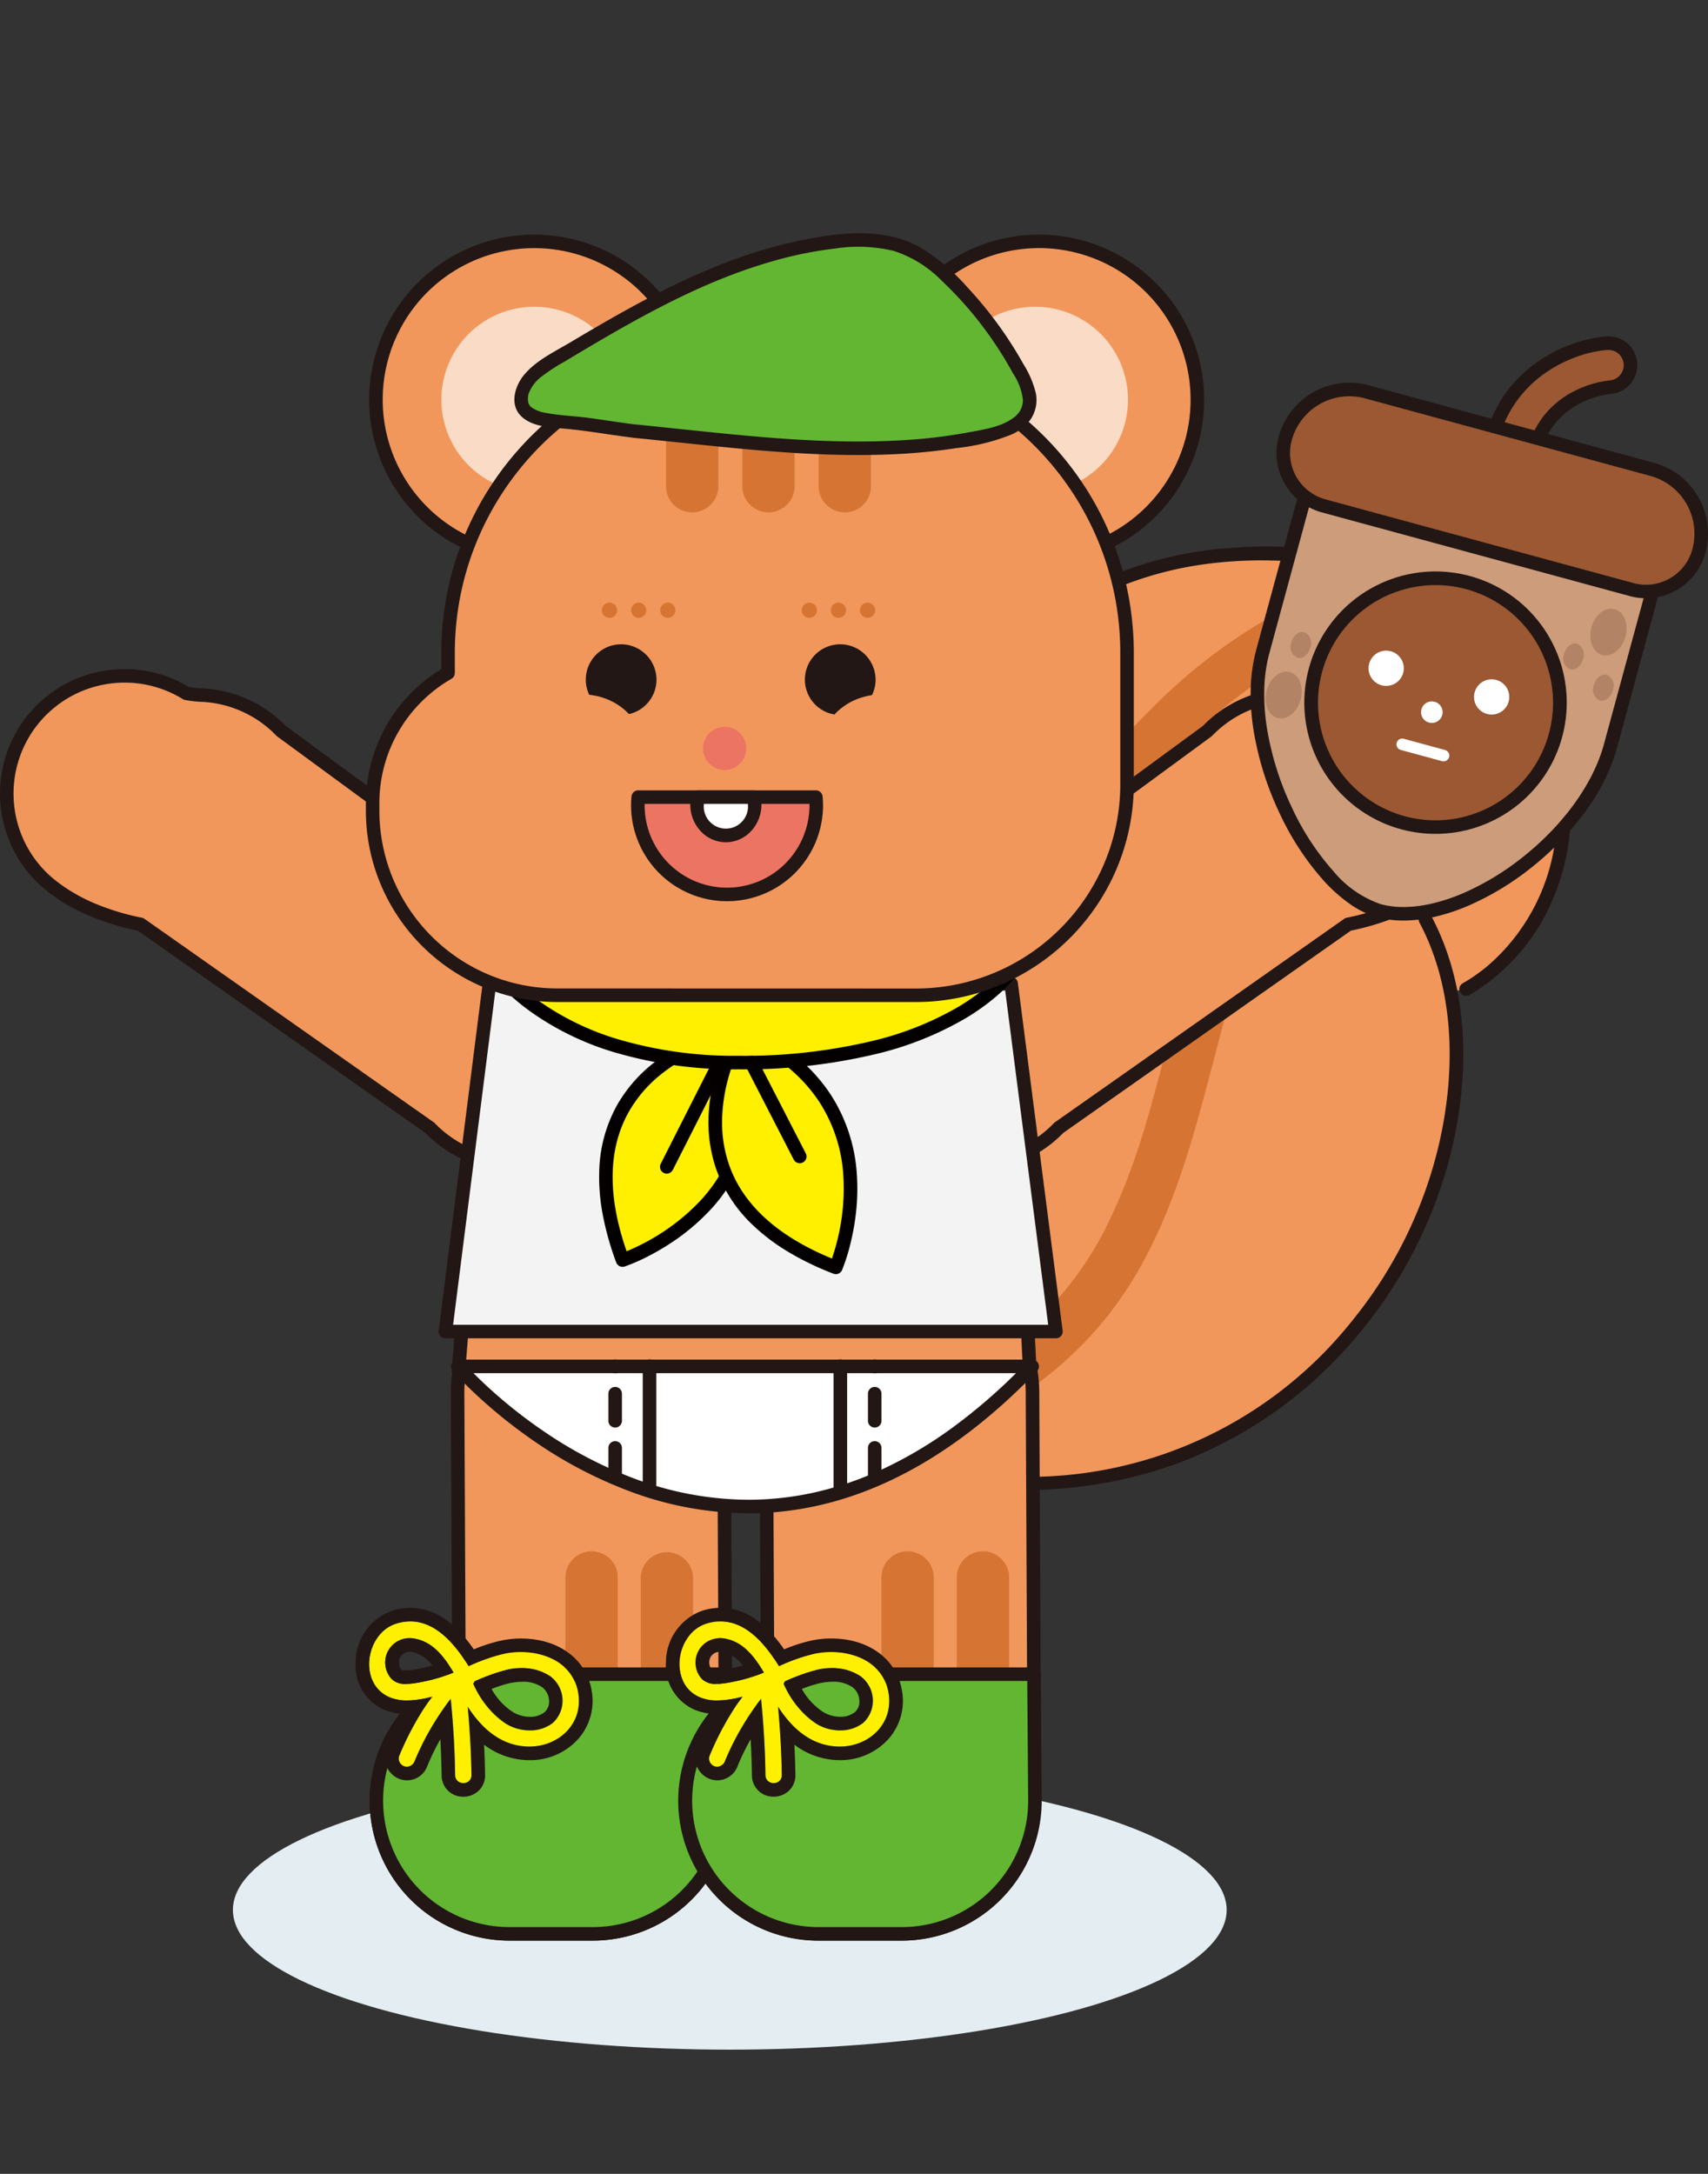 <svg xmlns="http://www.w3.org/2000/svg" xmlns:xlink="http://www.w3.org/1999/xlink" width="220" height="280" viewBox="0 0 220 280">
  <rect x="0" y="0" width="220" height="280" fill="#333333" stroke="none"/>
  <defs>
    <clipPath id="clip-path">
      <rect id="Rectangle_13704" data-name="Rectangle 13704" width="219.999" height="219.917" fill="none"/>
    </clipPath>
    <clipPath id="clip-path-2">
      <path id="Path_5503" data-name="Path 5503" d="M287.516,106.013c-12.094,5.462-23.047,15.508-30.484,26.5s-11.155,24.7-9.065,37.8l.663-.094-4.97,39.9-.117.711a55.711,55.711,0,0,0,88.891-41.139,45.124,45.124,0,0,0-.654-11.325l2.018-.287c8.079-4.613,12.865-14.083,12.643-23.384s-5.108-18.2-12.3-24.1a37.392,37.392,0,0,0-19.374-8.2,64.494,64.494,0,0,0-7.284-.424,48.161,48.161,0,0,0-19.966,4.042" transform="translate(-243.541 -101.971)" fill="none"/>
    </clipPath>
    <clipPath id="clip-path-4">
      <path id="Path_5540" data-name="Path 5540" d="M166.914,38.183a38.61,38.61,0,0,0-38.61,38.61v2.574a19.344,19.344,0,0,0-9.715,16.782v.914a23.817,23.817,0,0,0,23.816,23.817H188.52a27.248,27.248,0,0,0,27.247-27.248V76.793a38.61,38.61,0,0,0-38.61-38.61Z" transform="translate(-118.589 -38.183)" fill="none"/>
    </clipPath>
    <clipPath id="clip-Img-charactor-squirrel">
      <rect width="220" height="280"/>
    </clipPath>
  </defs>
  <g id="Img-charactor-squirrel" clip-path="url(#clip-Img-charactor-squirrel)">
    <g id="Group_43000" data-name="Group 43000" transform="translate(15703 -8150)">
      <rect id="Rectangle_13827" data-name="Rectangle 13827" width="220" height="280" transform="translate(-15703 8150)" fill="none"/>
      <ellipse id="Ellipse_81" data-name="Ellipse 81" cx="64" cy="18" rx="64" ry="18" transform="translate(-15673 8378)" fill="#e4eef2"/>
      <g id="Group_43005" data-name="Group 43005" transform="translate(-15702.999 8180.042)">
        <g id="Group_42832" data-name="Group 42832">
          <g id="Group_42831" data-name="Group 42831" clip-path="url(#clip-path)">
            <path id="Path_5499" data-name="Path 5499" d="M243.541,280.082a55.711,55.711,0,0,0,88.891-41.138c.449-7.075-.516-14.386-3.862-20.636l-77.334.228-7.578,60.835" transform="translate(-144.975 -129.954)" fill="#f1975b"/>
            <path id="Path_5500" data-name="Path 5500" d="M253.627,170.312c-2.089-13.1,1.628-26.812,9.065-37.8s18.391-21.036,30.484-26.5c8.537-3.856,17.943-4.676,27.25-3.618a37.4,37.4,0,0,1,19.374,8.2c7.191,5.9,12.078,14.8,12.3,24.1s-4.565,18.771-12.644,23.384" transform="translate(-150.636 -60.701)" fill="#f1975b"/>
          </g>
        </g>
        <g id="Group_42834" data-name="Group 42834" transform="translate(98.566 41.27)">
          <g id="Group_42833" data-name="Group 42833" clip-path="url(#clip-path-2)">
            <path id="Path_5501" data-name="Path 5501" d="M373.221,113.224c-15.855-11.883-36.079-1.233-48.528,10.522C311.407,136.291,301.9,152.97,297.02,170.52a104.48,104.48,0,0,0-3.78,30.627c.105,4.059,6.424,4.074,6.319,0a98.9,98.9,0,0,1,11.22-48.352c7.6-14.5,19.084-28.593,34.27-35.5,8.374-3.81,17.37-4.318,24.983,1.388,1.376,1.031,3.517.211,4.322-1.133a3.231,3.231,0,0,0-1.133-4.322" transform="translate(-273.105 -105.578)" fill="#d67533"/>
            <path id="Path_5502" data-name="Path 5502" d="M292.1,243.9c4.129-3.588,8.793-6.48,13.095-9.849a46.966,46.966,0,0,0,10.818-11.824c5.824-9.162,8.5-19.848,11.219-30.231,2.693-10.3,5.6-21.061,12.459-29.471,5.685-6.966,14.134-12.119,23.412-10.467,4.256.757,8.45,2.762,11.019,6.352,3.526,4.929,3.462,11.4,2.97,17.169-.345,4.051,5.975,4.028,6.319,0,.505-5.935.293-12.066-2.251-17.556a20.854,20.854,0,0,0-9.794-9.864,28.132,28.132,0,0,0-28.008,2.433c-9.348,6.386-14.948,16.535-18.535,27.022-3.92,11.459-5.607,23.7-10.679,34.766a43.891,43.891,0,0,1-10.677,14.944c-4.989,4.4-10.81,7.74-15.835,12.107-3.075,2.672,1.41,7.125,4.468,4.468" transform="translate(-269.173 -127.885)" fill="#d67533"/>
          </g>
        </g>
        <g id="Group_42836" data-name="Group 42836">
          <g id="Group_42835" data-name="Group 42835" clip-path="url(#clip-path)">
            <path id="Path_5504" data-name="Path 5504" d="M241.816,279.548a56.338,56.338,0,0,0,25.728,10.4,57.592,57.592,0,0,0,27.7-2.79,55.4,55.4,0,0,0,21.965-14.984,58.736,58.736,0,0,0,12.84-23.1c2.639-9.275,3.136-19.8-.381-28.912a32.82,32.82,0,0,0-1.631-3.581c-.527-.992-2.035-.111-1.508.882,4.564,8.59,4.674,19.089,2.542,28.4a56.422,56.422,0,0,1-11.246,22.918,53.279,53.279,0,0,1-46.918,19.806,55.543,55.543,0,0,1-25.5-8.647q-1.388-.9-2.717-1.893a.879.879,0,0,0-1.194.313.894.894,0,0,0,.313,1.194" transform="translate(-143.691 -128.666)" fill="#221714"/>
            <path id="Path_5505" data-name="Path 5505" d="M253.184,168.776a48.356,48.356,0,0,1,.684-18.062,55.794,55.794,0,0,1,6.853-16.83,75.743,75.743,0,0,1,11.194-14,74.036,74.036,0,0,1,14.117-11.112,54.329,54.329,0,0,1,8.056-4.051,45.636,45.636,0,0,1,9.465-2.555,53.644,53.644,0,0,1,9.759-.609,48.687,48.687,0,0,1,9.464,1.027,36.4,36.4,0,0,1,15.913,7.992,33.459,33.459,0,0,1,9.532,13.8,27.565,27.565,0,0,1,.906,16.114,25.713,25.713,0,0,1-8.252,13.352,21.942,21.942,0,0,1-3.145,2.178.874.874,0,0,0,.882,1.508,26.016,26.016,0,0,0,10.755-12.358,28.679,28.679,0,0,0,1.777-16.747,33.947,33.947,0,0,0-7.833-15.691,37.478,37.478,0,0,0-15.087-10.345,48.126,48.126,0,0,0-19.336-2.518,48.953,48.953,0,0,0-19.293,4.964,70.776,70.776,0,0,0-15.372,10.49,82.3,82.3,0,0,0-12.441,13.821,59.436,59.436,0,0,0-8.44,16.8,52.068,52.068,0,0,0-2.358,18.643c.1,1.559.274,3.113.518,4.656a.879.879,0,0,0,1.074.61.894.894,0,0,0,.61-1.074" transform="translate(-149.351 -59.397)" fill="#221714"/>
            <path id="Path_5506" data-name="Path 5506" d="M147.661,413.461H136.955a17.156,17.156,0,0,1-6.525-33.022l-.176-36.605a17.153,17.153,0,0,1,17.07-17.236h.085a17.152,17.152,0,0,1,17.151,17.07l.254,52.557a17.153,17.153,0,0,1-17.153,17.236" transform="translate(-71.316 -194.417)" fill="#f1975b"/>
            <path id="Path_5507" data-name="Path 5507" d="M207.3,456.97a3.37,3.37,0,0,1-3.37-3.37V422.979a3.37,3.37,0,0,1,6.739,0V453.6a3.37,3.37,0,0,1-3.37,3.37" transform="translate(-121.398 -249.784)" fill="#d67533"/>
            <path id="Path_5508" data-name="Path 5508" d="M183.318,456.97a3.37,3.37,0,0,1-3.37-3.37V422.979a3.37,3.37,0,1,1,6.739,0V453.6a3.37,3.37,0,0,1-3.37,3.37" transform="translate(-107.119 -249.784)" fill="#d67533"/>
            <path id="Path_5509" data-name="Path 5509" d="M146.377,413.05H135.671a18.028,18.028,0,0,1-14.9-28.176,18.095,18.095,0,0,1,7.5-6.292l-.174-36.028a18.012,18.012,0,0,1,17.939-18.113h.089a18.011,18.011,0,0,1,18.024,17.939l.254,52.557a18.026,18.026,0,0,1-18.026,18.113Zm-.335-86.863a16.266,16.266,0,0,0-16.2,16.359l.176,36.605a.873.873,0,0,1-.541.811,16.28,16.28,0,0,0,6.193,31.342h10.706a16.281,16.281,0,0,0,16.28-16.359l-.254-52.557a16.265,16.265,0,0,0-16.278-16.2Z" transform="translate(-70.032 -193.133)" fill="#221714"/>
            <path id="Path_5510" data-name="Path 5510" d="M130.43,459.008a17.156,17.156,0,0,0,6.525,33.022H147.66a17.153,17.153,0,0,0,17.153-17.236l-.127-16.209H130.379Z" transform="translate(-71.315 -272.986)" fill="#63b631"/>
            <path id="Path_5511" data-name="Path 5511" d="M129.095,456.428H163.4a.873.873,0,0,1,.873.866L164.4,473.5v0a18.026,18.026,0,0,1-18.026,18.113H135.67a18.028,18.028,0,0,1-14.9-28.176,18.095,18.095,0,0,1,7.461-6.275.873.873,0,0,1,.863-.74Zm33.441,1.746H129.894a.872.872,0,0,1-.416.357,16.28,16.28,0,0,0,6.192,31.342h10.706a16.281,16.281,0,0,0,16.28-16.358Z" transform="translate(-70.031 -271.702)" fill="#221714"/>
            <path id="Path_5512" data-name="Path 5512" d="M245.866,413.461H235.16a17.156,17.156,0,0,1-6.525-33.022l-.176-36.605a17.153,17.153,0,0,1,17.07-17.236h.085a17.152,17.152,0,0,1,17.151,17.07l.254,52.557a17.153,17.153,0,0,1-17.153,17.236" transform="translate(-129.775 -194.417)" fill="#f1975b"/>
            <path id="Path_5513" data-name="Path 5513" d="M307.876,456.97a3.37,3.37,0,0,1-3.37-3.37V422.979a3.37,3.37,0,1,1,6.739,0V453.6a3.37,3.37,0,0,1-3.37,3.37" transform="translate(-181.266 -249.784)" fill="#d67533"/>
            <path id="Path_5514" data-name="Path 5514" d="M283.889,456.97a3.37,3.37,0,0,1-3.37-3.37V422.979a3.37,3.37,0,1,1,6.739,0V453.6a3.37,3.37,0,0,1-3.37,3.37" transform="translate(-166.987 -249.784)" fill="#d67533"/>
            <path id="Path_5515" data-name="Path 5515" d="M244.582,413.05H233.876a18.028,18.028,0,0,1-14.9-28.176,18.1,18.1,0,0,1,7.5-6.292l-.174-36.028a18.012,18.012,0,0,1,17.939-18.113h.089a18.011,18.011,0,0,1,18.024,17.939l.254,52.557a18.026,18.026,0,0,1-18.026,18.113Zm-.335-86.863a16.266,16.266,0,0,0-16.2,16.359l.176,36.605a.873.873,0,0,1-.541.811,16.28,16.28,0,0,0,6.193,31.342h10.706a16.281,16.281,0,0,0,16.28-16.359l-.254-52.557a16.265,16.265,0,0,0-16.278-16.2Z" transform="translate(-128.491 -193.133)" fill="#221714"/>
            <path id="Path_5516" data-name="Path 5516" d="M228.789,459.008a17.156,17.156,0,0,0,6.524,33.022h10.706a17.153,17.153,0,0,0,17.153-17.236l-.127-16.209H228.738Z" transform="translate(-129.866 -272.986)" fill="#63b631"/>
            <path id="Path_5517" data-name="Path 5517" d="M227.454,456.428h34.307a.873.873,0,0,1,.873.866l.127,16.209v0a18.026,18.026,0,0,1-18.026,18.113H234.029a18.028,18.028,0,0,1-14.9-28.176,18.095,18.095,0,0,1,7.461-6.275.873.873,0,0,1,.863-.74Zm33.441,1.746H228.253a.872.872,0,0,1-.416.357,16.28,16.28,0,0,0,6.192,31.342h10.706a16.281,16.281,0,0,0,16.28-16.358Z" transform="translate(-128.582 -271.702)" fill="#221714"/>
            <path id="Path_5518" data-name="Path 5518" d="M217.1,238.862H149.9l-3.984,49.85h73.578Z" transform="translate(-86.86 -142.189)" fill="#f1975b"/>
            <path id="Path_5519" data-name="Path 5519" d="M148.616,236.7h67.2a.873.873,0,0,1,.872.831l2.4,49.85a.873.873,0,0,1-.872.915H144.631a.873.873,0,0,1-.87-.943l3.984-49.85A.873.873,0,0,1,148.616,236.7Zm66.366,1.746h-65.56l-3.845,48.1h71.717Z" transform="translate(-85.576 -140.905)" fill="#221714"/>
            <path id="Path_5520" data-name="Path 5520" d="M274.855,196.657a15.169,15.169,0,0,1,1.9-18.622l40.989-30.074a15.167,15.167,0,0,1,10.511-4.638,13.955,13.955,0,0,0,1.72-.214,15.165,15.165,0,0,1,17.43,24.75,27.131,27.131,0,0,1-11.541,5.008L298.6,199.077a15.176,15.176,0,0,1-23.744-2.419m53.609-52.483a.052.052,0,0,0-.012.009.052.052,0,0,1,.012-.009" transform="translate(-162.221 -83.849)" fill="#f1975b"/>
            <path id="Path_5521" data-name="Path 5521" d="M286.39,203.309a16.031,16.031,0,0,1-11.548-27.163.864.864,0,0,1,.112-.1l40.929-30.031a16.039,16.039,0,0,1,11.056-4.85,12.864,12.864,0,0,0,1.434-.171,15.976,15.976,0,0,1,8.26-2.3,16.1,16.1,0,0,1,6.84,1.523,16.028,16.028,0,0,1,3.193,27.033,23.768,23.768,0,0,1-5.908,3.4,33.476,33.476,0,0,1-5.826,1.744l-37.049,26.057a15.993,15.993,0,0,1-11.493,4.85Zm-10.341-25.9a14.291,14.291,0,0,0,20.636,19.776.876.876,0,0,1,.126-.108l37.266-26.209a.873.873,0,0,1,.329-.142,31.862,31.862,0,0,0,5.693-1.686,22.027,22.027,0,0,0,5.475-3.147,14.291,14.291,0,0,0-2.844-24.09,14.436,14.436,0,0,0-6.1-1.358,14.23,14.23,0,0,0-7.485,2.122.874.874,0,0,1-.295.115,14.754,14.754,0,0,1-1.847.229h-.014a14.293,14.293,0,0,0-9.906,4.371.869.869,0,0,1-.112.1Z" transform="translate(-160.936 -82.565)" fill="#221714"/>
            <path id="Path_5522" data-name="Path 5522" d="M78.1,199.478a15.164,15.164,0,0,1-21.441-.4L19.39,172.867a27.127,27.127,0,0,1-11.541-5.008,15.165,15.165,0,0,1,17.43-24.75,13.94,13.94,0,0,0,1.72.214,15.166,15.166,0,0,1,10.511,4.638L78.5,178.036a15.148,15.148,0,0,1-.4,21.443M26.8,144.184a.038.038,0,0,0-.012-.009.038.038,0,0,1,.012.009" transform="translate(-1.284 -83.849)" fill="#f1975b"/>
            <path id="Path_5523" data-name="Path 5523" d="M66.293,203.309a15.993,15.993,0,0,1-11.493-4.85L17.751,172.4a33.445,33.445,0,0,1-5.826-1.743,23.769,23.769,0,0,1-5.908-3.4,16.03,16.03,0,0,1,6.537-28.173,16.154,16.154,0,0,1,3.5-.383,15.977,15.977,0,0,1,8.26,2.3,12.974,12.974,0,0,0,1.435.172,16.04,16.04,0,0,1,11.055,4.85l40.929,30.03a.876.876,0,0,1,.112.1,16.032,16.032,0,0,1-11.548,27.164ZM16.049,140.446a14.436,14.436,0,0,0-6.1,1.358A14.209,14.209,0,0,0,7.23,143.48a14.286,14.286,0,0,0-5.4,12.839,14.242,14.242,0,0,0,5.276,9.575,22.028,22.028,0,0,0,5.475,3.148,31.842,31.842,0,0,0,5.693,1.686.873.873,0,0,1,.33.142l37.266,26.209a.873.873,0,0,1,.126.108,14.292,14.292,0,0,0,20.207.378,14.352,14.352,0,0,0,2.171-2.659,14.187,14.187,0,0,0,1.826-4.354,14.261,14.261,0,0,0-3.568-13.143L35.708,147.381a.873.873,0,0,1-.112-.1,14.294,14.294,0,0,0-9.906-4.371h-.015a14.845,14.845,0,0,1-1.846-.229.873.873,0,0,1-.295-.115A14.231,14.231,0,0,0,16.049,140.446Z" transform="translate(0.002 -82.565)" fill="#221714"/>
            <path id="Path_5524" data-name="Path 5524" d="M214.619,238.862h-67.2l-5.67,44.792h78.636Z" transform="translate(-84.381 -142.189)" fill="#f3f3f4"/>
            <path id="Path_5525" data-name="Path 5525" d="M209.668,254.135s-24.018,4.238-14.7,29.4c0,0,21.778-7.211,14.7-29.4" transform="translate(-114.783 -151.281)" fill="#fff000"/>
            <path id="Path_5526" data-name="Path 5526" d="M208.385,251.978a.873.873,0,0,1,.831.608,29.44,29.44,0,0,1,1.442,7.869,21.853,21.853,0,0,1-.741,6.584,21.356,21.356,0,0,1-5.607,9.451,27.346,27.346,0,0,1-3.6,3.025,30.711,30.711,0,0,1-3.32,2.037,24.572,24.572,0,0,1-3.426,1.531.873.873,0,0,1-1.093-.525,37.425,37.425,0,0,1-1.775-6.365,25.686,25.686,0,0,1-.412-5.484,18.353,18.353,0,0,1,2.358-8.519,18.6,18.6,0,0,1,4.422-5.147,23.992,23.992,0,0,1,4.98-3.1,25.392,25.392,0,0,1,5.791-1.952A.88.88,0,0,1,208.385,251.978ZM194.208,281.12c.574-.235,1.421-.611,2.418-1.141a27.432,27.432,0,0,0,6.49-4.765,19.61,19.61,0,0,0,5.128-8.675,20.13,20.13,0,0,0,.669-6.045,27.143,27.143,0,0,0-1.127-6.616,25.676,25.676,0,0,0-4.652,1.669,22.2,22.2,0,0,0-4.6,2.871,16.85,16.85,0,0,0-3.988,4.65C191.817,267.838,191.7,273.908,194.208,281.12Z" transform="translate(-113.499 -149.997)" fill="#040000"/>
            <path id="Path_5527" data-name="Path 5527" d="M230.866,253.793s-12.731,20.8,12.3,30.483c0,0,9.019-21.093-12.3-30.483" transform="translate(-135.502 -151.077)" fill="#fff000"/>
            <path id="Path_5528" data-name="Path 5528" d="M229.582,251.636a.87.87,0,0,1,.352.074,29.439,29.439,0,0,1,6.851,4.13,21.854,21.854,0,0,1,4.442,4.916,21.356,21.356,0,0,1,3.368,10.46,27.347,27.347,0,0,1-.119,4.7,30.7,30.7,0,0,1-.673,3.836,24.567,24.567,0,0,1-1.122,3.581.873.873,0,0,1-1.118.471,37.424,37.424,0,0,1-5.944-2.886,25.685,25.685,0,0,1-4.382-3.323,18.353,18.353,0,0,1-4.822-7.408,18.6,18.6,0,0,1-.928-6.722,23.989,23.989,0,0,1,.977-5.783,25.39,25.39,0,0,1,2.372-5.632A.873.873,0,0,1,229.582,251.636Zm11.793,30.216c.2-.585.483-1.469.746-2.567a27.431,27.431,0,0,0,.728-8.018,19.61,19.61,0,0,0-3.1-9.587,20.129,20.129,0,0,0-4.086-4.5,27.144,27.144,0,0,0-5.7-3.537,25.677,25.677,0,0,0-1.83,4.591,22.194,22.194,0,0,0-.894,5.347,16.848,16.848,0,0,0,.843,6.068C229.84,274.847,234.313,278.952,241.375,281.852Z" transform="translate(-134.218 -149.793)" fill="#040000"/>
            <path id="Path_5529" data-name="Path 5529" d="M146.137,236.7h67.2a.873.873,0,0,1,.866.762l5.767,44.792a.873.873,0,0,1-.866.984H140.466a.873.873,0,0,1-.866-.983l5.67-44.792A.873.873,0,0,1,146.137,236.7Zm66.431,1.746H146.906L141.457,281.5H218.11Z" transform="translate(-83.097 -140.905)" fill="#221714"/>
            <path id="Path_5530" data-name="Path 5530" d="M160.432,22.967A20.389,20.389,0,1,1,140.042,2.578a20.389,20.389,0,0,1,20.389,20.389" transform="translate(-71.227 -1.535)" fill="#f1975b"/>
            <path id="Path_5531" data-name="Path 5531" d="M164.4,35.359a11.965,11.965,0,1,1-11.965-11.965A11.965,11.965,0,0,1,164.4,35.359" transform="translate(-83.618 -13.926)" fill="#fadbc5"/>
            <path id="Ellipse_62" data-name="Ellipse 62" d="M21.262,0a21.268,21.268,0,0,1,8.277,40.854A21.268,21.268,0,0,1,12.986,1.671,21.13,21.13,0,0,1,21.262,0Zm0,40.779a19.522,19.522,0,0,0,7.6-37.5A19.522,19.522,0,0,0,13.666,39.246,19.393,19.393,0,0,0,21.262,40.779Z" transform="translate(41.385 33.751) rotate(-69.183)" fill="#221714"/>
            <path id="Path_5532" data-name="Path 5532" d="M321.1,22.967A20.389,20.389,0,1,1,300.71,2.578,20.389,20.389,0,0,1,321.1,22.967" transform="translate(-166.869 -1.535)" fill="#f1975b"/>
            <path id="Path_5533" data-name="Path 5533" d="M323.787,35.359a11.965,11.965,0,1,1-11.965-11.965,11.965,11.965,0,0,1,11.965,11.965" transform="translate(-178.498 -13.926)" fill="#fadbc5"/>
            <path id="Ellipse_63" data-name="Ellipse 63" d="M21.262,0a21.268,21.268,0,0,1,8.277,40.854A21.268,21.268,0,0,1,12.986,1.671,21.13,21.13,0,0,1,21.262,0Zm0,40.779a19.522,19.522,0,0,0,7.6-37.5A19.522,19.522,0,0,0,13.666,39.246,19.393,19.393,0,0,0,21.262,40.779Z" transform="translate(103.772 21.433) rotate(-45)" fill="#221714"/>
            <path id="Path_5534" data-name="Path 5534" d="M153.607,228.553s7.241,14.318,32.935,14.318c28.831,0,35.971-12.886,35.971-12.886" transform="translate(-91.439 -136.053)" fill="#fff000"/>
            <path id="Path_5535" data-name="Path 5535" d="M185.4,243.162a54.54,54.54,0,0,1-16.246-2.277,36.624,36.624,0,0,1-10.363-5.044,27.617,27.617,0,0,1-5.473-5.085,15.163,15.163,0,0,1-1.632-2.391l1.558-.788v0a14.087,14.087,0,0,0,1.5,2.162,26,26,0,0,0,5.16,4.75,34.995,34.995,0,0,0,9.857,4.757,52.886,52.886,0,0,0,15.642,2.172,71.392,71.392,0,0,0,17.567-1.986,40.633,40.633,0,0,0,10.782-4.333c5.128-3.065,6.842-6.087,6.858-6.117l1.527.846c-.078.14-1.962,3.465-7.49,6.769a42.371,42.371,0,0,1-11.245,4.526A73.127,73.127,0,0,1,185.4,243.162Z" transform="translate(-90.293 -135.471)" fill="#040000"/>
            <path id="Path_5536" data-name="Path 5536" d="M128.3,76.793v2.574a19.344,19.344,0,0,0-9.716,16.782v.914A23.817,23.817,0,0,0,142.4,120.88h46.114a27.248,27.248,0,0,0,27.248-27.248V76.793a38.61,38.61,0,0,0-38.61-38.61H166.913a38.61,38.61,0,0,0-38.61,38.61" transform="translate(-70.593 -22.73)" fill="#f1975b"/>
          </g>
        </g>
        <g id="Group_42838" data-name="Group 42838" transform="translate(47.996 15.453)">
          <g id="Group_42837" data-name="Group 42837" clip-path="url(#clip-path-4)">
            <path id="Path_5537" data-name="Path 5537" d="M215.322,53.36a3.37,3.37,0,0,1-3.37-3.37V32.613a3.37,3.37,0,1,1,6.739,0V49.991a3.37,3.37,0,0,1-3.369,3.37" transform="translate(-174.166 -32.861)" fill="#d67533"/>
            <path id="Path_5538" data-name="Path 5538" d="M239.615,53.36a3.37,3.37,0,0,1-3.37-3.37V32.613a3.37,3.37,0,1,1,6.739,0V49.991a3.37,3.37,0,0,1-3.37,3.37" transform="translate(-188.627 -32.861)" fill="#d67533"/>
            <path id="Path_5539" data-name="Path 5539" d="M263.911,53.36a3.37,3.37,0,0,1-3.37-3.37V32.613a3.37,3.37,0,1,1,6.739,0V49.991a3.37,3.37,0,0,1-3.37,3.37" transform="translate(-203.09 -32.861)" fill="#d67533"/>
          </g>
        </g>
        <g id="Group_42840" data-name="Group 42840">
          <g id="Group_42839" data-name="Group 42839" clip-path="url(#clip-path)">
            <path id="Path_5541" data-name="Path 5541" d="M165.629,36.026h10.243a39.769,39.769,0,0,1,7.956.8,39.271,39.271,0,0,1,14.12,5.941,39.6,39.6,0,0,1,14.3,17.37,39.29,39.29,0,0,1,2.3,7.412,39.769,39.769,0,0,1,.8,7.956V92.348a27.994,27.994,0,0,1-4.8,15.723,28.2,28.2,0,0,1-12.372,10.187,27.946,27.946,0,0,1-10.946,2.21H141.121a24.579,24.579,0,0,1-13.8-4.217,24.759,24.759,0,0,1-8.944-10.862,24.536,24.536,0,0,1-1.941-9.611v-.914a20.214,20.214,0,0,1,9.716-17.279V75.509a39.771,39.771,0,0,1,.8-7.956,39.271,39.271,0,0,1,5.941-14.12,39.6,39.6,0,0,1,17.37-14.3,39.29,39.29,0,0,1,7.412-2.3A39.77,39.77,0,0,1,165.629,36.026Zm21.605,82.7a26.248,26.248,0,0,0,14.746-4.5,26.454,26.454,0,0,0,9.557-11.6,26.209,26.209,0,0,0,2.072-10.266V75.509a38.023,38.023,0,0,0-.767-7.606,37.526,37.526,0,0,0-5.678-13.492,37.849,37.849,0,0,0-16.6-13.673,37.54,37.54,0,0,0-7.082-2.2,38.02,38.02,0,0,0-7.606-.767H165.629a38.02,38.02,0,0,0-7.606.767,37.525,37.525,0,0,0-13.492,5.678,37.849,37.849,0,0,0-13.673,16.6,37.543,37.543,0,0,0-2.2,7.082,38.021,38.021,0,0,0-.767,7.606v2.574a.873.873,0,0,1-.437.757,18.6,18.6,0,0,0-6.719,6.64,18.375,18.375,0,0,0-2.56,9.385v.914a22.832,22.832,0,0,0,3.918,12.828,23.013,23.013,0,0,0,10.1,8.313,22.8,22.8,0,0,0,8.93,1.8Z" transform="translate(-69.309 -21.445)" fill="#221714"/>
            <path id="Path_5542" data-name="Path 5542" d="M145.708,360.625s34.887,40.611,73.982,0Z" transform="translate(-86.737 -214.672)" fill="#fff"/>
            <path id="Path_5543" data-name="Path 5543" d="M144.424,358.468h73.982a.873.873,0,0,1,.629,1.478c-11.7,12.154-24.211,18.317-37.185,18.317a44,44,0,0,1-15.4-2.875,56.484,56.484,0,0,1-12.025-6.3,65.136,65.136,0,0,1-7.835-6.29c-1.809-1.7-2.788-2.839-2.829-2.887a.873.873,0,0,1,.662-1.442Zm71.895,1.746H146.443c.384.388.845.842,1.38,1.344a63.379,63.379,0,0,0,7.629,6.115,54.7,54.7,0,0,0,11.638,6.09,42.255,42.255,0,0,0,14.761,2.755,39.289,39.289,0,0,0,8.318-.9,43.1,43.1,0,0,0,8.818-2.972,53.758,53.758,0,0,0,9.235-5.481A72.163,72.163,0,0,0,216.319,360.214Z" transform="translate(-85.453 -213.388)" fill="#221714"/>
            <line id="Line_650" data-name="Line 650" y1="14.019" transform="translate(79.236 145.925)" fill="#fff"/>
            <path id="Line_651" data-name="Line 651" d="M-1.284,13.608a.873.873,0,0,1-.873-.873V9.243a.873.873,0,0,1,.873-.873.873.873,0,0,1,.873.873v3.492A.873.873,0,0,1-1.284,13.608Zm0-6.984a.873.873,0,0,1-.873-.873V2.259a.873.873,0,0,1,.873-.873.873.873,0,0,1,.873.873V5.751A.873.873,0,0,1-1.284,6.624Zm0-6.984a.873.873,0,0,1-.873-.873v-.051a.873.873,0,0,1,.873-.873.873.873,0,0,1,.873.873v.051A.873.873,0,0,1-1.284-.36Z" transform="translate(80.52 147.209)" fill="#221714"/>
            <line id="Line_652" data-name="Line 652" y1="15.795" transform="translate(83.661 145.925)" fill="#fff"/>
            <path id="Line_653" data-name="Line 653" d="M-1.284,15.384a.873.873,0,0,1-.873-.873v-15.8a.873.873,0,0,1,.873-.873.873.873,0,0,1,.873.873v15.8A.873.873,0,0,1-1.284,15.384Z" transform="translate(84.945 147.209)" fill="#221714"/>
            <line id="Line_654" data-name="Line 654" y1="15.795" transform="translate(108.241 145.925)" fill="#fff"/>
            <path id="Line_655" data-name="Line 655" d="M-1.284,15.384a.873.873,0,0,1-.873-.873v-15.8a.873.873,0,0,1,.873-.873.873.873,0,0,1,.873.873v15.8A.873.873,0,0,1-1.284,15.384Z" transform="translate(109.525 147.209)" fill="#221714"/>
            <line id="Line_656" data-name="Line 656" y1="14.019" transform="translate(112.668 145.925)" fill="#fff"/>
            <path id="Line_657" data-name="Line 657" d="M-1.284,13.608a.873.873,0,0,1-.873-.873V9.243a.873.873,0,0,1,.873-.873.873.873,0,0,1,.873.873v3.492A.873.873,0,0,1-1.284,13.608Zm0-6.984a.873.873,0,0,1-.873-.873V2.259a.873.873,0,0,1,.873-.873.873.873,0,0,1,.873.873V5.751A.873.873,0,0,1-1.284,6.624Zm0-6.984a.873.873,0,0,1-.873-.873v-.051a.873.873,0,0,1,.873-.873.873.873,0,0,1,.873.873v.051A.873.873,0,0,1-1.284-.36Z" transform="translate(113.952 147.209)" fill="#221714"/>
            <path id="Line_658" data-name="Line 658" d="M4.943,11.683a.873.873,0,0,1-.777-.474L-2.06-.885A.873.873,0,0,1-1.684-2.06a.873.873,0,0,1,1.176.377L5.719,10.41a.873.873,0,0,1-.775,1.273Z" transform="translate(98.067 108.102)" fill="#040000"/>
            <path id="Line_659" data-name="Line 659" d="M-1.285,12.524a.869.869,0,0,1-.394-.094.873.873,0,0,1-.384-1.173L4.489-1.679a.873.873,0,0,1,1.173-.384A.873.873,0,0,1,6.046-.89L-.506,12.045A.873.873,0,0,1-1.285,12.524Z" transform="translate(87.168 108.598)" fill="#040000"/>
            <path id="Path_5544" data-name="Path 5544" d="M229.719,448.677c-1.982-3.545-5.284-8.141-10.044-6.6-3.937,1.271-4.891,7.808-.73,9.5,2.163.88,5.1.051,7.211-.63,2.491-.8,4.788-2.128,7.323-2.8a7.308,7.308,0,0,1,6.035.667,3.892,3.892,0,0,1,.385,6.034,5.458,5.458,0,0,1-5.993.132c-2.4-1.436-3.782-4.057-4.9-6.527-.556-1.234-2.371-.164-1.818,1.063,1.731,3.842,4.444,7.95,9.033,8.356,4.1.363,7.731-2.734,6.924-7.026-.812-4.319-5.6-5.683-9.411-4.923-2.5.5-4.753,1.747-7.119,2.636a21.318,21.318,0,0,1-3.641,1.021c-1.435.264-3.362.659-4.205-.882a3.141,3.141,0,0,1,3.47-4.677c2.843.576,4.362,3.408,5.657,5.725.661,1.183,2.481.122,1.818-1.063" transform="translate(-128.723 -262.975)" fill="#fff000"/>
            <path id="Path_5545" data-name="Path 5545" d="M234.477,458.9a1.282,1.282,0,0,0-1.6-.916,2.616,2.616,0,0,0-1.366,1.053c-.809.976-1.575,1.992-2.284,3.043a37.577,37.577,0,0,0-3.56,6.707,1.06,1.06,0,0,0,.735,1.3,1.08,1.08,0,0,0,1.3-.736,34.791,34.791,0,0,1,2.643-5.118q.753-1.208,1.6-2.354.407-.551.84-1.083.245-.3.5-.6c.053-.063.142-.189.142-.182a.1.1,0,0,1-.054.021.651.651,0,0,1-.5-.088l-.378-.378-.045-.108a1.053,1.053,0,1,0,2.031-.56" transform="translate(-134.304 -272.602)" fill="#fff000"/>
            <path id="Path_5546" data-name="Path 5546" d="M241.813,460.683a115.032,115.032,0,0,1,.722,11.534,1.054,1.054,0,0,0,2.106,0,115.023,115.023,0,0,0-.722-11.534,1.085,1.085,0,0,0-1.053-1.053,1.06,1.06,0,0,0-1.053,1.053" transform="translate(-143.943 -273.608)" fill="#fff000"/>
            <path id="Path_5547" data-name="Path 5547" d="M218.97,439.2c3.317,0,5.8,2.978,7.517,5.779a23.615,23.615,0,0,1,4.683-1.63,10.467,10.467,0,0,1,2.04-.2c3.307,0,6.7,1.551,7.371,5.123.765,4.063-2.453,7.055-6.273,7.055q-.323,0-.651-.029c-3.286-.291-5.6-2.489-7.289-5.119.263,2.939.449,5.885.485,8.836a.981.981,0,0,1-1.039,1.017,1.012,1.012,0,0,1-1.067-1.017c-.04-3.284-.251-6.56-.572-9.827-.126.163-.256.322-.378.488q-.846,1.145-1.6,2.354a34.752,34.752,0,0,0-2.643,5.118,1.129,1.129,0,0,1-1.01.775,1.061,1.061,0,0,1-1.021-1.335,37.548,37.548,0,0,1,3.56-6.707c.229-.34.5-.652.738-.984a13.21,13.21,0,0,1-3.264.489,5.779,5.779,0,0,1-2.181-.381c-4.161-1.693-3.206-8.23.731-9.5a6.038,6.038,0,0,1,1.863-.3m-.542,8.056a11.226,11.226,0,0,0,1.982-.249,21.329,21.329,0,0,0,3.641-1.021c.164-.062.325-.134.489-.2-1.147-1.944-2.573-3.874-4.865-4.338a3.764,3.764,0,0,0-.748-.077,3.116,3.116,0,0,0-2.722,4.753,2.306,2.306,0,0,0,2.223,1.131m15.959,5.981a4.656,4.656,0,0,0,2.944-.962,3.893,3.893,0,0,0-.385-6.034,6.075,6.075,0,0,0-3.532-1.011,9.816,9.816,0,0,0-2.5.344,26.937,26.937,0,0,0-3.669,1.35,1.03,1.03,0,0,1-.164.294,11.915,11.915,0,0,0,4.26,5.189,6.053,6.053,0,0,0,3.049.83M218.97,437.454h0a7.811,7.811,0,0,0-2.4.389,7.064,7.064,0,0,0-4.639,6.591,6.2,6.2,0,0,0,3.786,6.189,7.336,7.336,0,0,0,2.534.5,41.139,41.139,0,0,0-2.343,4.8,2.562,2.562,0,0,0,.091,2.131,2.9,2.9,0,0,0,1.8,1.514,2.784,2.784,0,0,0,3.372-1.753,32.074,32.074,0,0,1,1.667-3.433c.093,1.6.148,3.146.167,4.656a2.74,2.74,0,0,0,2.813,2.742,2.839,2.839,0,0,0,2.013-.821,2.717,2.717,0,0,0,.772-1.963c-.015-1.25-.058-2.547-.128-3.908a9.751,9.751,0,0,0,5.031,1.951c.267.023.538.036.805.036a8.3,8.3,0,0,0,6.447-2.914,7.406,7.406,0,0,0,1.542-6.21c-.748-3.976-4.315-6.546-9.087-6.546a12.176,12.176,0,0,0-2.382.233,20.239,20.239,0,0,0-3.676,1.165c-2.495-3.6-5.181-5.348-8.183-5.348m-.542,8.055c-.569,0-.642-.133-.69-.222a1.481,1.481,0,0,1-.056-1.505,1.4,1.4,0,0,1,1.246-.664,2.012,2.012,0,0,1,.4.042,4.444,4.444,0,0,1,2.5,1.722c-.582.166-1.162.3-1.735.408l-.1.019a9.225,9.225,0,0,1-1.566.2m11.011,2.393a18.254,18.254,0,0,1,1.922-.643,8,8,0,0,1,2.054-.284,4.324,4.324,0,0,1,2.529.694,2.279,2.279,0,0,1,.9,1.778,1.777,1.777,0,0,1-.608,1.467,2.953,2.953,0,0,1-1.849.576,4.317,4.317,0,0,1-2.154-.583,8.347,8.347,0,0,1-2.793-3" transform="translate(-126.155 -260.407)" fill="#221714"/>
            <path id="Path_5548" data-name="Path 5548" d="M130.956,448.677c-1.982-3.545-5.284-8.141-10.044-6.6-3.937,1.271-4.891,7.808-.73,9.5,2.163.88,5.1.051,7.211-.63,2.491-.8,4.788-2.128,7.323-2.8a7.308,7.308,0,0,1,6.035.667,3.892,3.892,0,0,1,.385,6.034,5.458,5.458,0,0,1-5.993.132c-2.4-1.436-3.782-4.057-4.9-6.527-.556-1.234-2.371-.164-1.818,1.063,1.731,3.842,4.444,7.95,9.033,8.356,4.1.363,7.731-2.734,6.924-7.026-.812-4.319-5.6-5.683-9.411-4.923-2.5.5-4.753,1.747-7.119,2.636a21.318,21.318,0,0,1-3.641,1.021c-1.435.264-3.362.659-4.205-.882a3.141,3.141,0,0,1,3.47-4.677c2.843.576,4.362,3.408,5.657,5.725.661,1.183,2.481.122,1.818-1.063" transform="translate(-69.932 -262.975)" fill="#fff000"/>
            <path id="Path_5549" data-name="Path 5549" d="M135.713,458.9a1.282,1.282,0,0,0-1.6-.916,2.616,2.616,0,0,0-1.366,1.053c-.809.976-1.575,1.992-2.284,3.043a37.574,37.574,0,0,0-3.56,6.707,1.06,1.06,0,0,0,.735,1.3,1.08,1.08,0,0,0,1.3-.736,34.791,34.791,0,0,1,2.643-5.118q.753-1.208,1.6-2.354.407-.551.84-1.083.245-.3.5-.6c.053-.063.142-.189.142-.182a.1.1,0,0,1-.054.021.651.651,0,0,1-.5-.088l-.378-.378-.045-.108a1.053,1.053,0,1,0,2.031-.56" transform="translate(-75.512 -272.602)" fill="#fff000"/>
            <path id="Path_5550" data-name="Path 5550" d="M143.05,460.683a115.027,115.027,0,0,1,.722,11.534,1.054,1.054,0,0,0,2.106,0,115.036,115.036,0,0,0-.722-11.534,1.085,1.085,0,0,0-1.053-1.053,1.06,1.06,0,0,0-1.053,1.053" transform="translate(-85.152 -273.608)" fill="#fff000"/>
            <path id="Path_5551" data-name="Path 5551" d="M120.207,439.2c3.317,0,5.8,2.978,7.517,5.779a23.616,23.616,0,0,1,4.683-1.63,10.467,10.467,0,0,1,2.04-.2c3.307,0,6.7,1.551,7.371,5.123.765,4.063-2.453,7.055-6.273,7.055q-.323,0-.651-.029c-3.286-.291-5.6-2.489-7.289-5.119.263,2.939.449,5.885.485,8.836a.981.981,0,0,1-1.039,1.017,1.012,1.012,0,0,1-1.067-1.017c-.04-3.284-.251-6.56-.572-9.827-.126.163-.256.322-.378.488q-.846,1.145-1.6,2.354a34.75,34.75,0,0,0-2.643,5.118,1.129,1.129,0,0,1-1.01.775,1.061,1.061,0,0,1-1.021-1.335,37.549,37.549,0,0,1,3.56-6.707c.229-.34.5-.652.738-.984a13.21,13.21,0,0,1-3.264.489,5.779,5.779,0,0,1-2.181-.381c-4.161-1.693-3.206-8.23.731-9.5a6.038,6.038,0,0,1,1.863-.3m-.542,8.056a11.226,11.226,0,0,0,1.982-.249,21.328,21.328,0,0,0,3.641-1.021c.164-.062.325-.134.489-.2-1.147-1.944-2.573-3.874-4.865-4.338a3.764,3.764,0,0,0-.748-.077,3.116,3.116,0,0,0-2.722,4.753,2.306,2.306,0,0,0,2.223,1.131m15.959,5.981a4.656,4.656,0,0,0,2.944-.962,3.893,3.893,0,0,0-.385-6.034,6.075,6.075,0,0,0-3.532-1.011,9.816,9.816,0,0,0-2.5.344,26.937,26.937,0,0,0-3.669,1.35,1.031,1.031,0,0,1-.164.294,11.915,11.915,0,0,0,4.26,5.189,6.053,6.053,0,0,0,3.049.83m-15.417-15.783h0a7.811,7.811,0,0,0-2.4.389,7.064,7.064,0,0,0-4.639,6.591,6.2,6.2,0,0,0,3.786,6.189,7.336,7.336,0,0,0,2.534.5,41.139,41.139,0,0,0-2.343,4.8,2.563,2.563,0,0,0,.091,2.131,2.9,2.9,0,0,0,1.8,1.514,2.784,2.784,0,0,0,3.372-1.753,32.074,32.074,0,0,1,1.667-3.433c.093,1.6.148,3.146.167,4.656a2.74,2.74,0,0,0,2.813,2.742,2.839,2.839,0,0,0,2.013-.821,2.717,2.717,0,0,0,.772-1.963c-.015-1.25-.058-2.547-.128-3.908a9.751,9.751,0,0,0,5.031,1.951c.267.023.538.036.805.036a8.3,8.3,0,0,0,6.447-2.914,7.406,7.406,0,0,0,1.542-6.21c-.748-3.976-4.315-6.546-9.087-6.546a12.176,12.176,0,0,0-2.382.233,20.238,20.238,0,0,0-3.676,1.165c-2.495-3.6-5.181-5.348-8.183-5.348m-.542,8.055c-.569,0-.642-.133-.69-.222a1.481,1.481,0,0,1-.056-1.505,1.4,1.4,0,0,1,1.246-.664,2.012,2.012,0,0,1,.4.042,4.444,4.444,0,0,1,2.5,1.722c-.582.166-1.162.3-1.735.408l-.1.019a9.225,9.225,0,0,1-1.566.2m11.011,2.393a18.255,18.255,0,0,1,1.922-.643,8,8,0,0,1,2.054-.284,4.324,4.324,0,0,1,2.529.694,2.278,2.278,0,0,1,.9,1.778,1.777,1.777,0,0,1-.608,1.467,2.953,2.953,0,0,1-1.849.576,4.317,4.317,0,0,1-2.154-.583,8.346,8.346,0,0,1-2.793-3" transform="translate(-67.364 -260.407)" fill="#221714"/>
            <path id="Path_5552" data-name="Path 5552" d="M180.445,26.789c-3.707-.476-4.948-.747-7.847-1.079-2.556-.293-6.5-.2-6.738-2.762-.217-2.313,2.044-4.009,4.035-5.206,11.378-6.838,23.21-13.835,36.4-15.347a18.577,18.577,0,0,1,9,.749,18.752,18.752,0,0,1,6.017,4.3,49.493,49.493,0,0,1,8.975,12.079,6.075,6.075,0,0,1,.971,4.129c-.543,2.24-3.162,3.175-5.409,3.688-14.408,3.287-30.694.882-45.4-.554" transform="translate(-98.724 -1.299)" fill="#63b631"/>
            <path id="Path_5553" data-name="Path 5553" d="M179.172,24.618c-1.983-.255-3.957-.573-5.939-.841-1.784-.24-3.618-.284-5.385-.623a4.358,4.358,0,0,1-1.96-.745,1.226,1.226,0,0,1-.383-.578,2.247,2.247,0,0,1,.045-1.186,4.874,4.874,0,0,1,1.71-2.217,22.644,22.644,0,0,1,2.88-1.878c8.682-5.208,17.583-10.424,27.422-13.111a49.842,49.842,0,0,1,7.457-1.47,19.693,19.693,0,0,1,7.564.31A15.289,15.289,0,0,1,218.8,6.163a47.5,47.5,0,0,1,4.954,5.485,48.784,48.784,0,0,1,4.171,6.394,7.834,7.834,0,0,1,1.283,3.432,2.753,2.753,0,0,1-1.16,2.251c-1.6,1.236-3.888,1.553-5.815,1.916a66.344,66.344,0,0,1-7.7.965c-10.541.733-21.1-.519-31.57-1.606q-1.892-.2-3.784-.383a.879.879,0,0,0-.873.873.892.892,0,0,0,.873.873c11.072,1.083,22.181,2.612,33.332,2.105a76.34,76.34,0,0,0,8.232-.807,26.139,26.139,0,0,0,7.023-1.75,6.127,6.127,0,0,0,2.379-1.861,4.454,4.454,0,0,0,.709-3.515,12.638,12.638,0,0,0-1.589-3.688q-.994-1.785-2.133-3.485a50.963,50.963,0,0,0-4.985-6.3,27.148,27.148,0,0,0-5.977-5.133C211.375-.868,205.477-.1,200.295.984c-10.567,2.211-20.153,7.57-29.337,13.042-2.04,1.215-4.443,2.344-5.99,4.2-1.259,1.513-1.952,4-.241,5.478,1.413,1.22,3.543,1.3,5.31,1.456,1.862.161,3.707.434,5.555.707q1.787.264,3.579.494a.878.878,0,0,0,.873-.873.9.9,0,0,0-.873-.873" transform="translate(-97.451 0)" fill="#221714"/>
            <path id="Path_5554" data-name="Path 5554" d="M195.537,135.4a4.552,4.552,0,1,1-4.552-4.587,4.569,4.569,0,0,1,4.552,4.587" transform="translate(-110.98 -77.869)" fill="#221714"/>
            <path id="Path_5555" data-name="Path 5555" d="M265.267,135.4a4.552,4.552,0,1,1-4.551-4.587,4.569,4.569,0,0,1,4.551,4.587" transform="translate(-152.489 -77.869)" fill="#221714"/>
            <path id="Path_5556" data-name="Path 5556" d="M229.315,159.86a2.782,2.782,0,1,1-2.782-2.782,2.782,2.782,0,0,1,2.782,2.782" transform="translate(-133.194 -93.505)" fill="#ec7463"/>
            <path id="Path_5557" data-name="Path 5557" d="M203.045,179.451c-.031.344-.053.692-.053,1.045a11.491,11.491,0,1,0,22.982,0c0-.353-.021-.7-.053-1.045Z" transform="translate(-120.837 -106.823)" fill="#f4b6d1"/>
            <path id="Path_5558" data-name="Path 5558" d="M203.045,179.451c-.031.344-.053.692-.053,1.045a11.491,11.491,0,1,0,22.982,0c0-.353-.021-.7-.053-1.045Z" transform="translate(-120.837 -106.823)" fill="#ec7463"/>
            <path id="Path_5559" data-name="Path 5559" d="M201.761,177.294h22.877a.873.873,0,0,1,.869.794c.038.424.056.78.056,1.123a12.364,12.364,0,1,1-24.728,0c0-.343.018-.7.056-1.123A.873.873,0,0,1,201.761,177.294Zm22.055,1.746H202.583c0,.058,0,.115,0,.172a10.618,10.618,0,1,0,21.236,0C223.817,179.155,223.817,179.1,223.815,179.04Z" transform="translate(-119.553 -105.539)" fill="#221714"/>
            <path id="Path_5560" data-name="Path 5560" d="M221.848,180.394a3.719,3.719,0,1,0,7.419,0,4.274,4.274,0,0,0-.108-.943h-7.2a4.274,4.274,0,0,0-.108.943" transform="translate(-132.061 -106.823)" fill="#fff"/>
            <path id="Path_5561" data-name="Path 5561" d="M220.672,177.294h7.2a.873.873,0,0,1,.852.681,5.171,5.171,0,0,1,.13,1.136,5,5,0,0,1-1.32,3.419,4.4,4.4,0,0,1-6.525,0,5,5,0,0,1-1.32-3.419,5.172,5.172,0,0,1,.13-1.136A.873.873,0,0,1,220.672,177.294Zm6.436,1.746h-5.671q0,.035,0,.07a2.849,2.849,0,1,0,5.673,0Q227.11,179.075,227.109,179.04Z" transform="translate(-130.777 -105.539)" fill="#221714"/>
            <path id="Path_5562" data-name="Path 5562" d="M262.47,151.159s2.045-5.034,8.809-4.4" transform="translate(-156.243 -87.328)" fill="#f1975b"/>
            <path id="Path_5563" data-name="Path 5563" d="M190.451,151.159s-2.045-5.034-8.809-4.4" transform="translate(-108.128 -87.328)" fill="#f1975b"/>
            <path id="Path_5564" data-name="Path 5564" d="M257.107,118.547a.979.979,0,1,1-.979-.979.979.979,0,0,1,.979.979" transform="translate(-151.884 -69.986)" fill="#d67533"/>
            <path id="Path_5565" data-name="Path 5565" d="M266.381,118.547a.979.979,0,1,1-.979-.979.979.979,0,0,1,.979.979" transform="translate(-157.405 -69.986)" fill="#d67533"/>
            <path id="Path_5566" data-name="Path 5566" d="M275.655,118.547a.979.979,0,1,1-.979-.979.979.979,0,0,1,.979.979" transform="translate(-162.925 -69.986)" fill="#d67533"/>
            <path id="Path_5567" data-name="Path 5567" d="M193.523,118.547a.979.979,0,1,1-.979-.979.979.979,0,0,1,.979.979" transform="translate(-114.034 -69.986)" fill="#d67533"/>
            <path id="Path_5568" data-name="Path 5568" d="M202.8,118.547a.979.979,0,1,1-.979-.979.979.979,0,0,1,.979.979" transform="translate(-119.555 -69.986)" fill="#d67533"/>
            <path id="Path_5569" data-name="Path 5569" d="M212.071,118.547a.979.979,0,1,1-.979-.979.979.979,0,0,1,.979.979" transform="translate(-125.075 -69.986)" fill="#d67533"/>
            <path id="Path_5570" data-name="Path 5570" d="M475.742,52.185a2.841,2.841,0,0,1-2.047-3.25,16.927,16.927,0,0,1,15.228-13.949,2.839,2.839,0,0,1,.413,5.664c-.391.032-8.507.823-10.053,9.305a2.84,2.84,0,0,1-3.3,2.283c-.081-.015-.161-.033-.238-.054" transform="translate(-281.953 -20.822)" fill="#9b5832"/>
            <path id="Path_5571" data-name="Path 5571" d="M475.21,51.874a3.74,3.74,0,0,1-.669-.061c-.1-.018-.206-.042-.31-.07a3.714,3.714,0,0,1-2.677-4.249,18.173,18.173,0,0,1,2.68-6.814,17.054,17.054,0,0,1,4.325-4.466,18.88,18.88,0,0,1,4.807-2.477,16.89,16.89,0,0,1,4.213-.906c.088-.006.178-.009.266-.009a3.712,3.712,0,0,1,.278,7.414,11.578,11.578,0,0,0-4.239,1.377,9.856,9.856,0,0,0-3.026,2.566,10.568,10.568,0,0,0-2,4.649A3.71,3.71,0,0,1,475.21,51.874Zm12.634-17.306c-.047,0-.1,0-.143.005a15.166,15.166,0,0,0-3.764.814,17.132,17.132,0,0,0-4.363,2.247,15.314,15.314,0,0,0-3.885,4.01,16.438,16.438,0,0,0-2.419,6.164,1.968,1.968,0,0,0,1.417,2.25c.055.015.11.027.164.037a2,2,0,0,0,.358.033,1.964,1.964,0,0,0,1.931-1.613,12.294,12.294,0,0,1,2.338-5.407,11.592,11.592,0,0,1,3.557-3.021,13.263,13.263,0,0,1,4.945-1.591h.007a1.966,1.966,0,0,0-.143-3.927Z" transform="translate(-280.669 -19.538)" fill="#221714"/>
            <path id="Path_5572" data-name="Path 5572" d="M415.839,123.65h0c-8.748-2.377-18.337-21.012-14.975-33.379l5.015-18.455a14.477,14.477,0,0,1,17.766-10.173l16.847,4.578a14.477,14.477,0,0,1,10.173,17.766l-5.015,18.455c-3.361,12.367-19.871,23.909-29.811,21.208" transform="translate(-238.216 -36.391)" fill="#cd9c7b"/>
            <path id="Path_5573" data-name="Path 5573" d="M417.7,123.636a12.871,12.871,0,0,1-3.371-.427,11.657,11.657,0,0,1-3.563-1.736,20.412,20.412,0,0,1-3.356-3,35.468,35.468,0,0,1-5.67-8.68,39.912,39.912,0,0,1-3.328-10.572,29.524,29.524,0,0,1-.383-5.371,21.52,21.52,0,0,1,.711-5.095L403.753,70.3A15.334,15.334,0,0,1,422.59,59.516l16.847,4.578a15.338,15.338,0,0,1,10.787,18.838l-5.015,18.455a25.691,25.691,0,0,1-4.182,8.361,37.491,37.491,0,0,1-6.854,7.072,35.95,35.95,0,0,1-8.194,4.937,25.713,25.713,0,0,1-4.2,1.385A18.2,18.2,0,0,1,417.7,123.636Zm.859-62.914a13.512,13.512,0,0,0-4.343.717,13.576,13.576,0,0,0-8.776,9.323l-5.015,18.455a19.775,19.775,0,0,0-.65,4.68,27.774,27.774,0,0,0,.361,5.052,38.138,38.138,0,0,0,3.182,10.1A33.705,33.705,0,0,0,408.7,117.3a13.7,13.7,0,0,0,6.087,4.225,11.13,11.13,0,0,0,2.913.366,16.452,16.452,0,0,0,3.683-.449,23.959,23.959,0,0,0,3.917-1.291,34.18,34.18,0,0,0,7.788-4.7c5.261-4.181,9.065-9.475,10.438-14.524l5.015-18.455a13.592,13.592,0,0,0-9.56-16.7L422.132,61.2A13.641,13.641,0,0,0,418.557,60.721Z" transform="translate(-236.932 -35.107)" fill="#221714"/>
            <path id="Path_5574" data-name="Path 5574" d="M453.274,75.493l-39.665-10.78a7.057,7.057,0,0,1-4.96-8.661,8.577,8.577,0,0,1,10.526-6.027l36.733,9.983a8.576,8.576,0,0,1,6.027,10.526,7.057,7.057,0,0,1-8.661,4.959" transform="translate(-243.112 -29.599)" fill="#9b5832"/>
            <path id="Path_5575" data-name="Path 5575" d="M453.844,75.331a7.949,7.949,0,0,1-2.084-.279l-39.665-10.78a7.924,7.924,0,0,1-5.573-9.732,9.44,9.44,0,0,1,11.6-6.641l36.733,9.983a9.442,9.442,0,0,1,6.641,11.6,7.935,7.935,0,0,1-7.648,5.852ZM415.636,49.312a7.65,7.65,0,0,0-2.459.406A7.686,7.686,0,0,0,408.207,55a6.184,6.184,0,0,0,4.346,7.59l39.666,10.78a6.166,6.166,0,0,0,5.348-1.032,6.123,6.123,0,0,0,2.241-3.314,7.7,7.7,0,0,0-5.414-9.454l-36.733-9.983A7.727,7.727,0,0,0,415.636,49.312Z" transform="translate(-241.827 -28.315)" fill="#221714"/>
            <path id="Path_5576" data-name="Path 5576" d="M448.76,130.04A16.018,16.018,0,1,0,429.1,141.3,16.018,16.018,0,0,0,448.76,130.04" transform="translate(-248.398 -65.372)" fill="#9b5832"/>
            <path id="Path_5577" data-name="Path 5577" d="M440,135.714a2.27,2.27,0,1,1-1.591-2.8,2.279,2.279,0,0,1,1.591,2.8" transform="translate(-259.267 -79.071)" fill="#fff"/>
            <path id="Path_5578" data-name="Path 5578" d="M473.568,144.836a2.27,2.27,0,1,1-1.591-2.8,2.279,2.279,0,0,1,1.591,2.8" transform="translate(-279.248 -84.502)" fill="#fff"/>
            <path id="Path_5579" data-name="Path 5579" d="M454.991,150.733a1.388,1.388,0,1,1-.975-1.7,1.388,1.388,0,0,1,.975,1.7" transform="translate(-269.223 -88.685)" fill="#fff"/>
            <path id="Path_5580" data-name="Path 5580" d="M432.028,141.45h0a16.9,16.9,0,1,1,5.4-.89A16.941,16.941,0,0,1,432.027,141.45Zm-.021-32.043a15.047,15.047,0,0,0-4.836.8,15.15,15.15,0,0,0,4.855,29.5h0a15.041,15.041,0,0,0,4.834-.8,15.15,15.15,0,0,0-4.855-29.5Z" transform="translate(-247.113 -64.088)" fill="#221714"/>
            <path id="Line_660" data-name="Line 660" d="M4.223,1.095a.745.745,0,0,1-.2-.026L-1.29-.377a.744.744,0,0,1-.523-.913A.744.744,0,0,1-.9-1.813L4.418-.367a.744.744,0,0,1-.195,1.462Z" transform="translate(181.711 66.927)" fill="#fff"/>
            <path id="Path_5581" data-name="Path 5581" d="M510.651,123.1c-.444,1.632-1.783,2.689-2.992,2.36s-1.829-1.918-1.386-3.55,1.783-2.689,2.992-2.36,1.829,1.918,1.386,3.55" transform="translate(-301.288 -71.131)" fill="#b28364"/>
            <path id="Path_5582" data-name="Path 5582" d="M407.294,143.122c-.444,1.632-1.783,2.689-2.992,2.36s-1.829-1.918-1.386-3.55,1.783-2.689,2.992-2.36,1.829,1.918,1.386,3.55" transform="translate(-239.762 -83.049)" fill="#b28364"/>
            <path id="Path_5583" data-name="Path 5583" d="M509.57,142.479c-.247.91-.995,1.5-1.669,1.317a1.538,1.538,0,0,1-.773-1.98c.248-.91.995-1.5,1.669-1.317a1.538,1.538,0,0,1,.773,1.98" transform="translate(-301.835 -83.616)" fill="#b28364"/>
            <path id="Path_5584" data-name="Path 5584" d="M500.1,132.547c-.247.91-.995,1.5-1.669,1.317a1.538,1.538,0,0,1-.773-1.98c.248-.91.995-1.5,1.669-1.317a1.538,1.538,0,0,1,.773,1.98" transform="translate(-296.197 -77.704)" fill="#b28364"/>
            <path id="Path_5585" data-name="Path 5585" d="M413.316,128.9c-.248.91-.995,1.5-1.669,1.317a1.538,1.538,0,0,1-.773-1.98c.248-.91.995-1.5,1.669-1.317a1.538,1.538,0,0,1,.773,1.98" transform="translate(-244.537 -75.532)" fill="#b28364"/>
          </g>
        </g>
      </g>
    </g>
  </g>
</svg>
